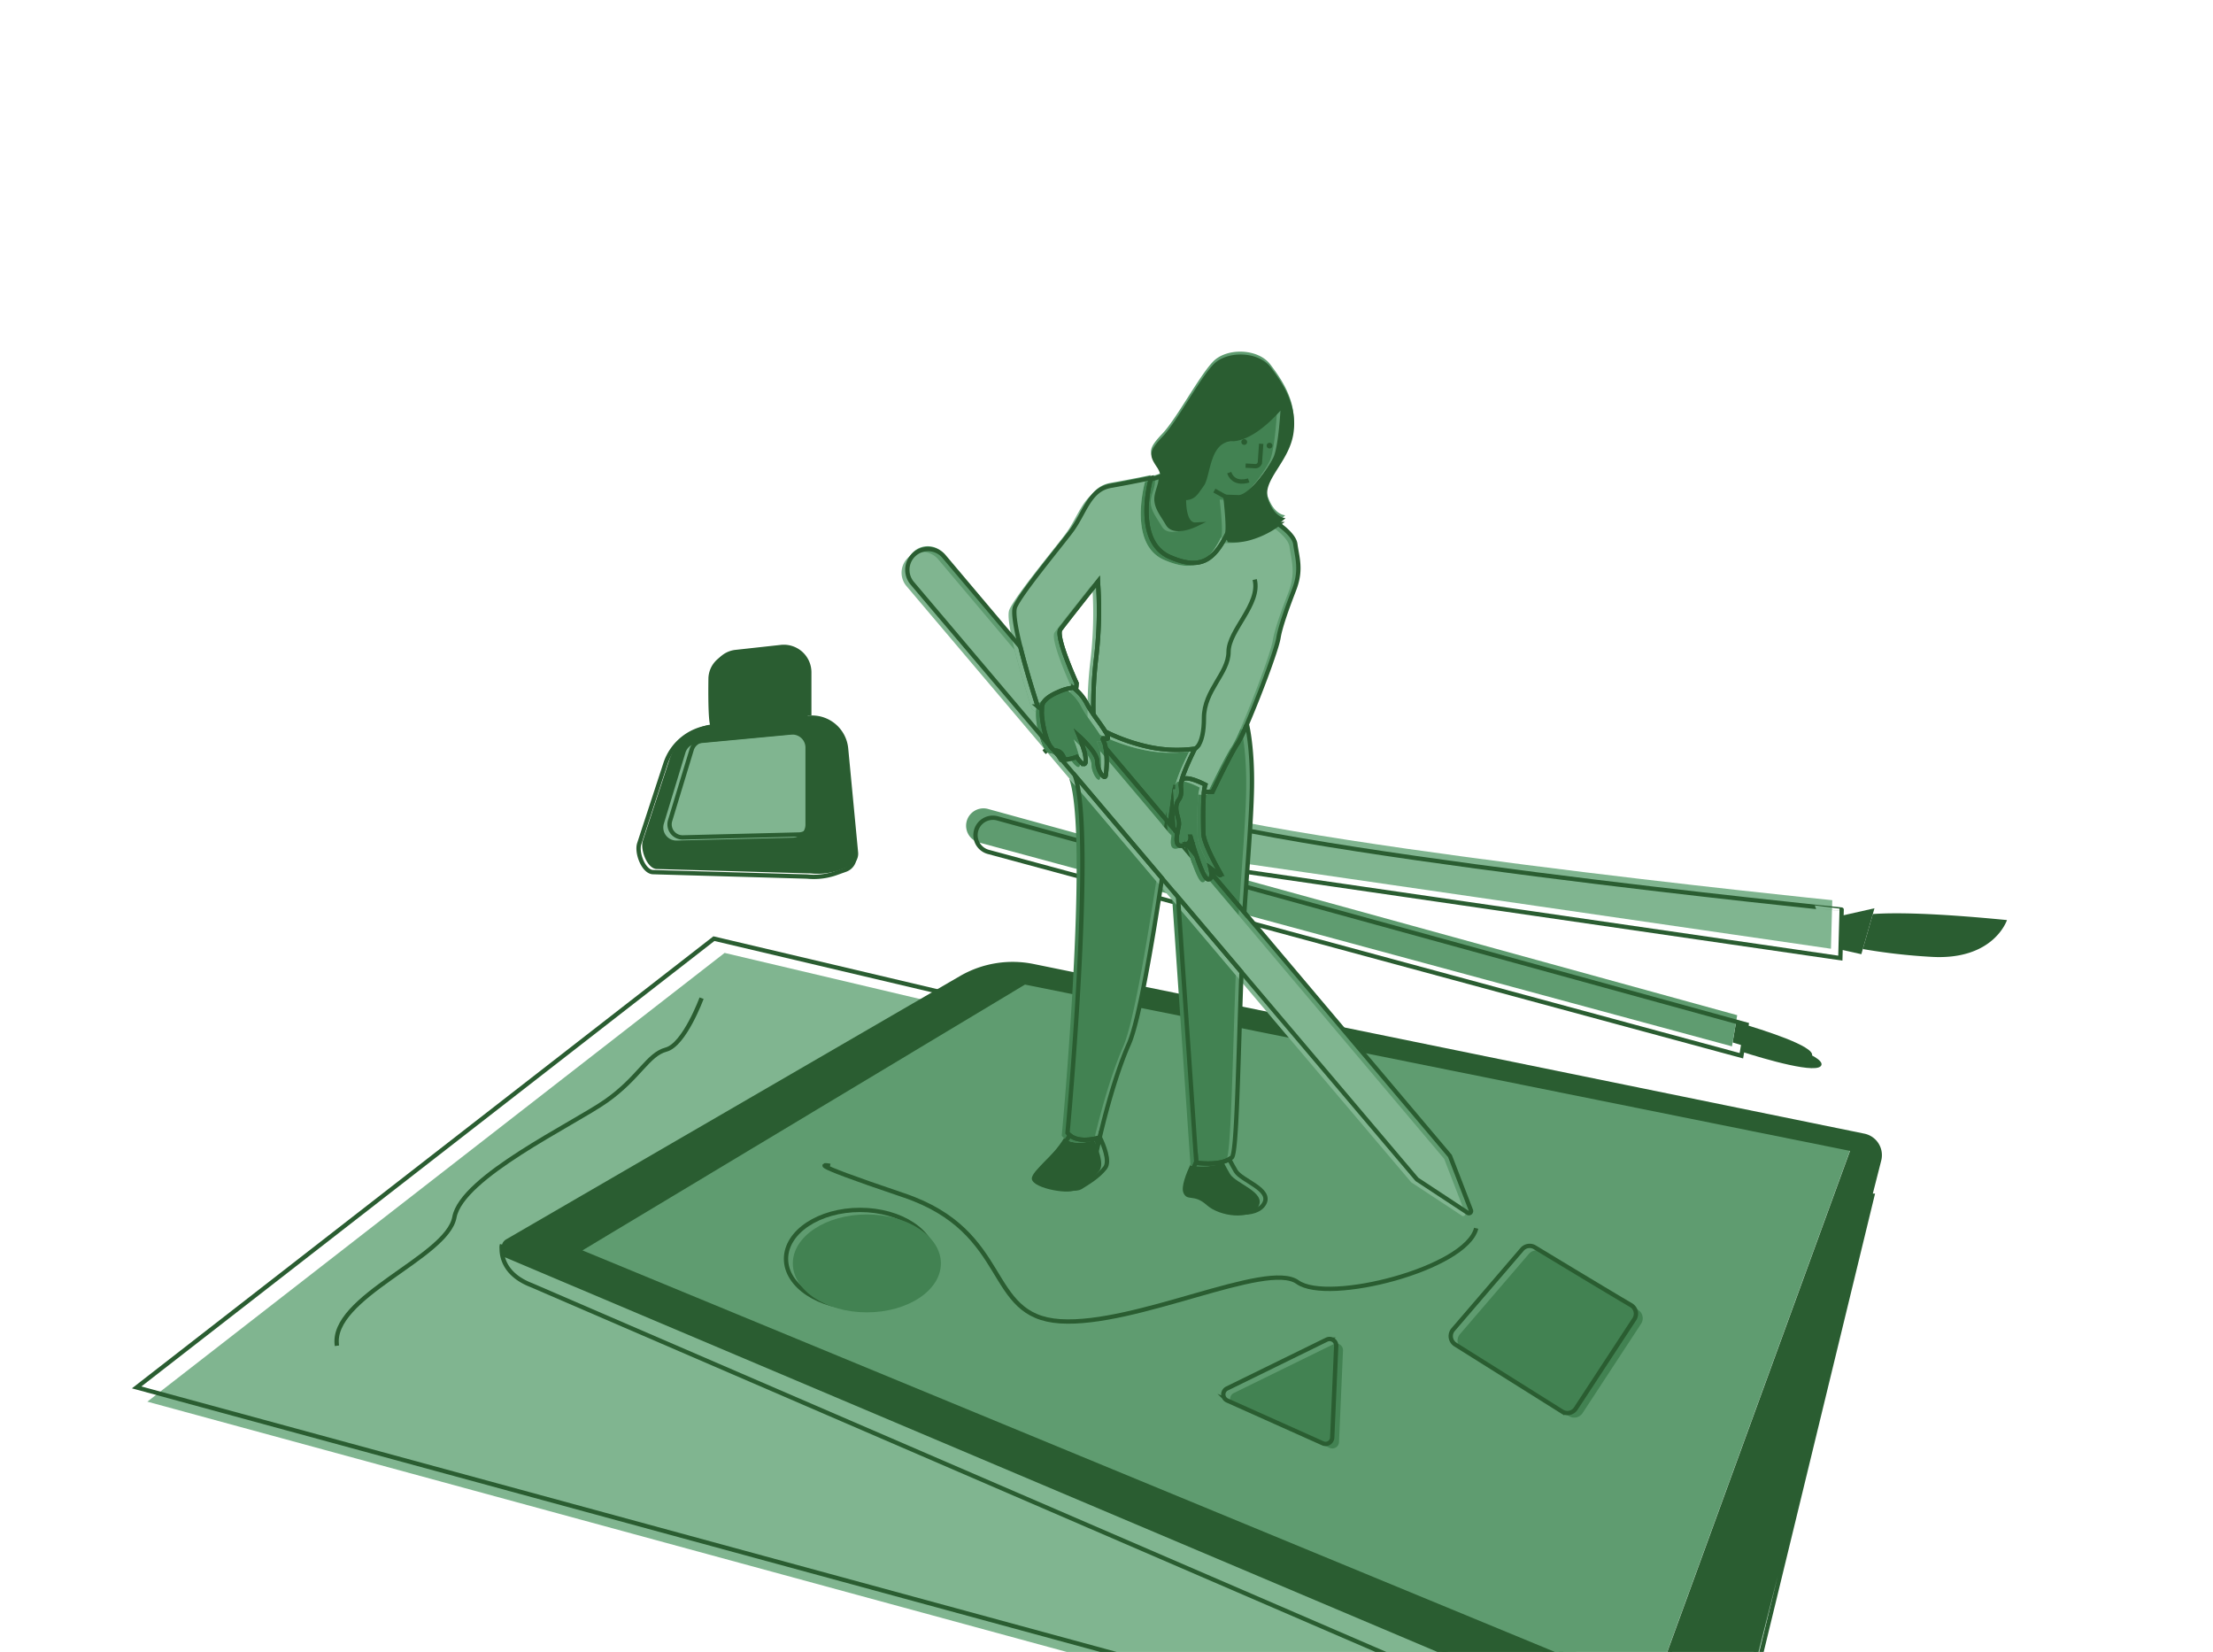 <svg id="Layer_1" data-name="Layer 1" xmlns="http://www.w3.org/2000/svg" xmlns:xlink="http://www.w3.org/1999/xlink" viewBox="0 0 768.311 573.437"><defs><style>.cls-1,.cls-6{fill:none;}.cls-2{clip-path:url(#clip-path);}.cls-3{fill:#80b590;}.cls-4{fill:#2a5d31;}.cls-5{fill:#5f9c70;}.cls-6{stroke:#2a5d31;stroke-miterlimit:10;stroke-width:1.5px;}.cls-7{fill:#428252;}</style><clipPath id="clip-path"><rect class="cls-1" x="-721.73" y="-0.712" width="1492.057" height="574.862"/></clipPath></defs><g class="cls-2"><polygon class="cls-3" points="51.158 486.564 251.57 330.789 596.061 412.074 533.687 617.909 51.158 486.564"/><path class="cls-4" d="M602.729,354.745l-1.187,7.117c7.517,2.39,26.965,8.192,27.588,4.455C629.658,363.144,613.184,357.802,602.729,354.745Z"/><path class="cls-5" d="M342.98,280.808a6.032,6.032,0,0,0-3.228,11.623l261.561,70.795.228-1.364,1.187-7.117.391-2.343Z"/><path class="cls-3" d="M394.726,276.048l-3.644,17.763L635.671,329.339l.08-2.968.051-1.871.045-1.671.222-8.214.058-2.129S433.442,291.99,394.726,276.048Z"/><path class="cls-4" d="M605.991,358.007l-1.187,7.117c7.517,2.39,26.965,8.192,27.588,4.455C632.92,366.406,616.446,361.064,605.991,358.007Z"/><path class="cls-6" d="M346.242,284.07a6.032,6.032,0,0,0-3.228,11.623L604.576,366.488l.228-1.364,1.187-7.117.391-2.343Z"/><path class="cls-4" d="M650.204,317.294l-3.472,12.153a206.068,206.068,0,0,0,23.63,2.698c21.863,1.366,26.417-12.753,26.417-12.753C671.132,316.873,657.461,316.772,650.204,317.294Z"/><polygon class="cls-4" points="639.331 317.877 639.109 326.091 639.064 327.762 639.013 329.633 646.221 331.234 646.731 329.448 650.204 317.294 650.775 315.293 639.331 317.877"/><path class="cls-6" d="M397.988,279.311l-3.644,17.763,244.588,35.527.08-2.968.051-1.871.045-1.671.222-8.214.058-2.129S436.704,295.252,397.988,279.311Z"/><polygon class="cls-6" points="47.444 481.612 247.856 325.837 592.347 407.123 529.973 612.958 47.444 481.612"/><path class="cls-3" d="M563.145,600.119,175.287,435.977a3.214,3.214,0,0,1-1.843-3.917s-1.98,9.382,10.224,14.067L572.747,614.111A23.412,23.412,0,0,0,604.706,598.115l44.478-183.034-.014 0L607.733,577.827A32.95,32.95,0,0,1,563.145,600.119Z"/><polygon class="cls-5" points="354.867 340.987 205.105 430.931 199.702 434.175 573.345 588.447 636.406 415.537 642.455 398.951 354.867 340.987"/><path class="cls-6" d="M563.993,600.119,176.135,435.977a3.214,3.214,0,0,1-1.843-3.917s-1.98,9.382,10.224,14.067l389.079,167.983a23.412,23.412,0,0,0,31.959-15.996l44.478-183.034-.014 0L608.581,577.827A32.95,32.95,0,0,1,563.993,600.119Z"/><path class="cls-4" d="M647.27,393.529l-288.396-58.887a36.475,36.475,0,0,0-25.241,3.981l-157.846,91.572a3.159,3.159,0,0,0-1.495,1.866,3.214,3.214,0,0,0,1.843,3.917L563.993,600.119a32.95,32.95,0,0,0,44.588-22.292L650.019,415.081l3.109-12.211A7.616,7.616,0,0,0,647.27,393.529ZM574.193,588.447,200.551,434.175l5.402-3.244,149.762-89.943,287.589,57.964L637.254,415.537Z"/><polygon class="cls-6" points="355.715 340.987 205.953 430.931 200.551 434.175 574.193 588.447 637.254 415.537 643.303 398.951 355.715 340.987"/><path class="cls-4" d="M279.666,249.474c.261-.02.519-.017.778-.022V234.478a9.589,9.589,0,0,0-10.731-9.52l-15.663,1.72a9.099,9.099,0,0,0-8.104,8.931c-.095,7.293-.022,16.884,1.027,16.79Z"/><path class="cls-6" d="M296.653,296.987l-3.441-36.125a12.613,12.613,0,0,0-12.769-11.409c-.259.004-.516.001-.778.022L246.973,252.399a18.497,18.497,0,0,0-15.903,12.576l-9.135,27.881c-1.014,3.094,1.405,9.599,4.649,9.889l53.579,1.539a23.381,23.381,0,0,0,10.219-1.243l3.134-1.119A4.761,4.761,0,0,0,296.653,296.987Z"/><path class="cls-4" d="M280.937,248.39c.261-.02.519-.017.778-.022V233.394a9.589,9.589,0,0,0-10.731-9.52l-15.663,1.72a9.099,9.099,0,0,0-8.104,8.931c-.095,7.293-.022,16.884,1.027,16.79Z"/><path class="cls-4" d="M297.924,295.903l-3.441-36.125a12.613,12.613,0,0,0-12.769-11.409c-.259.004-.516.001-.778.022l-32.693,2.925a18.497,18.497,0,0,0-15.903,12.576l-9.136,27.881c-1.014,3.094,1.405,9.599,4.649,9.889L281.433,303.2a23.381,23.381,0,0,0,10.219-1.243l3.134-1.119A4.761,4.761,0,0,0,297.924,295.903Z"/><path class="cls-3" d="M274.688,255.015l-32.809,3.076a4.528,4.528,0,0,0-3.91,3.192l-7.49,24.656a4.528,4.528,0,0,0,4.445,5.842l40.299-1.007a4.528,4.528,0,0,0,4.415-4.526V259.523A4.528,4.528,0,0,0,274.688,255.015Z"/><path class="cls-6" d="M243.577,346.504s-5.948,16.144-12.32,17.843-9.347,9.771-20.817,17.843-50.132,26.34-52.681,40.36-43.334,27.615-40.785,44.609"/><path class="cls-6" d="M288.186,404.708s-12.32-2.549,25.491,10.196,28.04,42.06,54.38,43.759,71.799-21.242,82.42-13.595,58.629-4.673,62.027-18.693"/><path class="cls-7" d="M428.364,483.564,462.947,466.619a2.305,2.305,0,0,1,3.317,2.17l-1.383,31.816a2.305,2.305,0,0,1-3.245,2.004l-33.199-14.87A2.305,2.305,0,0,1,428.364,483.564Z"/><path class="cls-7" d="M568.614,454.627c-7.601-4.445-26.559-15.916-33.396-20.059a3.463,3.463,0,0,0-4.424.709l-23.924,27.852a3.468,3.468,0,0,0,.788,5.197L544.698,491.568a3.468,3.468,0,0,0,4.744-1.037l20.318-31.012A3.466,3.466,0,0,0,568.614,454.627Z"/><line class="cls-6" x1="383.205" y1="257.366" x2="380.077" y2="252.082"/><path class="cls-6" d="M419.875,240.841s-.304,13.064-27.342,9.114"/><path class="cls-6" d="M380.077,237.803s20.659,10.026,20.659,5.772-20.659-6.38-20.355-12.76"/><line class="cls-6" x1="413.308" y1="290.389" x2="413.799" y2="279.424"/><path class="cls-6" d="M276.863,253.927l-32.809,3.076a4.528,4.528,0,0,0-3.91,3.192l-7.49,24.656a4.528,4.528,0,0,0,4.445,5.842l40.299-1.007a4.528,4.528,0,0,0,4.415-4.526V258.435A4.528,4.528,0,0,0,276.863,253.927Z"/><path class="cls-5" d="M406.024,285.074l1.193,1.414-.464-6.75S406.49,281.721,406.024,285.074Z"/><path class="cls-5" d="M411.904,292.039l3.29,3.898c-1.137-3.396-2.009-6.546-2.009-6.546A2.389,2.389,0,0,1,411.904,292.039Z"/><path class="cls-5" d="M420.822,273.891s-1.26-.001-2.92-.077c-.532,5.048-.225,14.904-.225,14.904.534,3.741,4.46,10.874,6.062,13.666a.279.279,0,0,1-.411.359l-3.18-2.343a10.078,10.078,0,0,1,.295,1.758l11.449,13.565c1.016-16.07,2.462-32.265,2.633-43.629.201-13.41-1.645-21.15-1.645-21.15-.168.134-.337.26-.506.39a44.527,44.527,0,0,1-2.792,5.708C427.337,260.187,420.822,273.891,420.822,273.891Z"/><path class="cls-5" d="M371.298,393.084c-4.254,6.997-10.181,10.534-11.131,13.575-1.123,3.594,12.356,6.066,14.827,4.493,2.471-1.573,6.066-3.594,8.537-6.739,1.807-2.3-.466-7.831-1.821-10.645l-.018.079S374.857,396.116,371.298,393.084Z"/><path class="cls-5" d="M373.222,268.348l-.062.191c6.932,20.796-2.666,123.708-2.666,123.708a5.199,5.199,0,0,0,.804.837c3.559,3.032,10.394.763,10.394.763l.018-.079c.291-1.294,4.458-19.594,10.114-32.447,3.561-8.094,8.302-36.432,11.477-57.449Z"/><path class="cls-5" d="M415.206,402.615l-.027-.396c-1.424,3.039-3.325,7.774-2.444,9.831,1.348,3.145,3.594.225,8.087,4.268,4.493,4.044,15.276,5.392,17.972.449,2.696-4.942-7.863-7.863-9.885-11.233-.636-1.06-1.449-2.564-2.266-4.128C422.588,403.778,415.206,402.615,415.206,402.615Z"/><path class="cls-5" d="M408.866,310.445,415.179,402.219l.027.396s7.382,1.163,11.438-1.208a6.167,6.167,0,0,0,.906-.628c1.697-1.454,2.115-30.786,3.346-64.316Z"/><path class="cls-5" d="M409.874,271.921a2.844,2.844,0,0,1-.002-.782,3.083,3.083,0,0,1,.089-.578c.705-3.58,4.408-10.956,4.765-11.662a46.544,46.544,0,0,1-17.366-.93,64.166,64.166,0,0,1-13.701-4.978,7.609,7.609,0,0,1,.77,1.579c.674,2.247-2.696-.674-1.348,1.797a4.024,4.024,0,0,1,.188.419,9.491,9.491,0,0,1,.489,1.905l22.267,26.381c.465-3.353.729-5.336.729-5.336l.464,6.75,1.406,1.665c.17-.947.389-1.874.517-2.581.449-2.471-2.246-5.841,0-8.986C410.291,274.976,409.954,273.324,409.874,271.921Z"/><path class="cls-5" d="M409.872,271.139a2.844,2.844,0,0,0,.002.782A6.392,6.392,0,0,1,409.872,271.139Z"/><path class="cls-5" d="M427.562,151.456c-8.537.225-8.087,12.58-10.334,15.725-2.246,3.145-2.921,4.718-6.29,4.718,0,0-.449,9.435,4.044,9.211,0,0-7.414,3.594-9.66-.225-2.247-3.819-4.493-6.29-3.819-9.885.471-2.514,1.597-4.37,1.312-6.641a33.931,33.931,0,0,1-3.47,1.086c-.845,3.3-4.997,21.788,6.651,26.896,10.742,4.711,15.318,1.041,19.83-7.822.866-1.702-.51-13.07-.51-13.07l4.688.165c4.044-.225,10.588-9.375,12.61-13.419,2.022-4.044,2.696-18.871,2.696-18.871S436.099,151.232,427.562,151.456Z"/><path class="cls-5" d="M441.041,126.52c-4.268-5.616-15.052-5.841-19.769-1.123-4.718,4.718-12.805,19.994-17.747,25.161-4.942,5.167-4.718,6.515-2.022,10.559a7.471,7.471,0,0,1,1.312,3.244c.285,2.271-.84,4.127-1.312,6.641-.674,3.594,1.573,6.066,3.819,9.885,2.246,3.819,9.66.225,9.66.225-4.493.225-4.044-9.211-4.044-9.211,3.37,0,4.044-1.573,6.29-4.718,2.246-3.145,1.797-15.501,10.334-15.725,8.537-.225,17.747-12.131,17.747-12.131s-.674,14.827-2.696,18.871c-2.022,4.044-8.567,13.194-12.61,13.419l-4.688-.165s1.376,11.368.51,13.07l.838,1.981a20.032,20.032,0,0,0,6.16-.479,30.736,30.736,0,0,0,10.854-5.118,27.819,27.819,0,0,0,2.531-2.041s-3.819,0-6.066-6.515,7.189-12.805,8.761-22.69C450.476,139.774,445.309,132.136,441.041,126.52Z"/><path class="cls-5" d="M365.471,259.194l-1.01-1.193A4.267,4.267,0,0,0,365.471,259.194Z"/><path class="cls-5" d="M409.961,270.561a3.083,3.083,0,0,0-.089.578C409.892,270.96,409.921,270.768,409.961,270.561Z"/><path class="cls-5" d="M361.571,245.1a6.551,6.551,0,0,1-1.405-.863s-3.621-10.951-6.032-20.641l-26.586-31.499a7.209,7.209,0,0,0-10.432-.501h0a7.209,7.209,0,0,0-.417,9.997l47.761,56.408C362.666,255.086,361.382,248.664,361.571,245.1Z"/><path class="cls-5" d="M510.552,419.132l-7.279-18.84-71.38-84.57L420.444,302.157c.07,1.059-.102,2.182-1.194,2.061-1.083-.12-2.745-4.365-4.056-8.281l-3.29-3.898a4.814,4.814,0,0,1-1.415.497c-2.407.481-2.291-2.016-1.865-4.384l-1.406-1.665-1.193-1.414-22.267-26.381a33.006,33.006,0,0,1-.002,9.582c-.449,1.573-2.921-1.797-2.921-4.942,0-1.833-2.133-4.499-3.916-6.41-1.276-1.368-2.374-2.352-2.374-2.352s.932,2.337,1.609,4.717a11.345,11.345,0,0,1,.637,4.27c-.245,1.224-1.155.579-1.934-.26a14.243,14.243,0,0,1-1.211-1.537,16.038,16.038,0,0,1-3.594.898c-1.123,0-.899-2.92-3.819-3.145a1.479,1.479,0,0,1-.761-.319l7.751,9.154,30.078,35.523,5.566,6.574,22.029,26.017,60.918,71.947L509.448,420.023A.745.745,0,0,0,510.552,419.132Z"/><path class="cls-5" d="M449.578,187.85c-.321-2.355-3.09-4.912-5.901-6.946a30.736,30.736,0,0,1-10.854,5.118,20.032,20.032,0,0,1-6.16.479l-.838-1.981c-4.511,8.863-9.088,12.534-19.83,7.822-11.648-5.109-7.497-23.597-6.651-26.896.084-.328.136-.511.136-.511s-6.29,1.348-13.928,2.696-8.986,9.435-13.928,15.95c-4.564,6.016-17.298,21.342-19.32,26.059-.798,1.861.26,7.641,1.831,13.955,2.411,9.69,6.032,20.641,6.032,20.641a6.551,6.551,0,0,0,1.405.863,7.643,7.643,0,0,1,.168-1.312c.455-1.933,3.038-3.518,5.567-4.586a16.736,16.736,0,0,1,5.216-1.48s.352.246.881.709a13.9,13.9,0,0,0,.242-2.281s-7.413-16.175-5.616-18.646c1.797-2.471,13.03-16.624,13.03-16.624a140.26,140.26,0,0,1-.674,26.958,139.752,139.752,0,0,0-.901,19.124c1.487,2.149,3.182,4.374,4.175,6.03a64.166,64.166,0,0,0,13.701,4.978,46.544,46.544,0,0,0,17.366.93c-.357.706-4.06,8.082-4.765,11.662a2.005,2.005,0,0,1,.527-.939c1.573-1.573,7.863,1.797,7.863,1.797a10.642,10.642,0,0,0-.449,2.394c1.66.076,2.92.077,2.92.077s6.515-13.704,8.761-16.849a44.527,44.527,0,0,0,2.792-5.708c4.071-9.307,10.673-26.613,11.361-30.91.569-3.556,2.696-9.66,5.392-16.624S450.252,192.792,449.578,187.85Z"/><path class="cls-5" d="M384.429,254.571a7.609,7.609,0,0,0-.77-1.579c-.993-1.656-2.687-3.881-4.175-6.03a31.822,31.822,0,0,1-2.244-3.623,16.496,16.496,0,0,0-3.837-4.908c-.529-.463-.881-.709-.881-.709a16.736,16.736,0,0,0-5.216,1.48c-2.529,1.068-5.112,2.653-5.567,4.586a7.643,7.643,0,0,0-.168,1.312c-.19,3.565,1.095,9.986,2.89,12.902l1.01,1.193a1.479,1.479,0,0,0,.761.319c2.921.225,2.696,3.145,3.819,3.145a16.038,16.038,0,0,0,3.594-.898,14.243,14.243,0,0,0,1.211,1.537c.779.839,1.69,1.484,1.934.26a11.345,11.345,0,0,0-.637-4.27c-.677-2.38-1.609-4.717-1.609-4.717s1.098.984,2.374,2.352c1.783,1.911,3.916,4.577,3.916,6.41,0,3.145,2.471,6.515,2.921,4.942a33.006,33.006,0,0,0,.002-9.582,9.491,9.491,0,0,0-.489-1.905,4.024,4.024,0,0,0-.188-.419C381.733,253.897,385.103,256.817,384.429,254.571Z"/><path class="cls-5" d="M423.739,302.383c-1.602-2.792-5.527-9.924-6.062-13.666,0,0-.307-9.857.225-14.904a10.642,10.642,0,0,1,.449-2.394s-6.29-3.37-7.863-1.797a2.005,2.005,0,0,0-.527.939c-.041.207-.07.398-.089.578a6.392,6.392,0,0,0,.002.782c.08,1.402.417,3.055-.733,4.665-2.246,3.145.449,6.515,0,8.986-.128.706-.347,1.633-.517,2.581-.426,2.368-.542,4.865,1.865,4.384a4.814,4.814,0,0,0,1.415-.497,2.389,2.389,0,0,0,1.281-2.648s.872,3.15,2.009,6.546c1.311,3.917,2.974,8.161,4.056,8.281,1.092.121,1.264-1.002,1.194-2.061a10.078,10.078,0,0,0-.295-1.758l3.18,2.343A.279.279,0,0,0,423.739,302.383Z"/><path class="cls-6" d="M404.148,287.072l1.193,1.414-.464-6.75S404.613,283.719,404.148,287.072Z"/><path class="cls-6" d="M410.027,294.037l3.29,3.898c-1.137-3.396-2.009-6.546-2.009-6.546A2.389,2.389,0,0,1,410.027,294.037Z"/><path class="cls-7" d="M418.946,275.889s-1.26-.001-2.92-.077c-.532,5.048-.225,14.904-.225,14.904.534,3.741,4.46,10.874,6.062,13.666a.279.279,0,0,1-.411.359l-3.18-2.343a10.078,10.078,0,0,1,.295,1.758l11.449,13.565c1.016-16.07,2.462-32.265,2.633-43.629.201-13.41-1.645-21.15-1.645-21.15-.168.134-.337.26-.506.39a44.526,44.526,0,0,1-2.792,5.708C425.461,262.185,418.946,275.889,418.946,275.889Z"/><path class="cls-4" d="M369.421,395.082c-4.254,6.997-10.181,10.534-11.131,13.575-1.123,3.594,12.356,6.066,14.827,4.493,2.471-1.573,6.066-3.594,8.537-6.739,1.807-2.3-.466-7.831-1.821-10.645l-.018.079S372.98,398.114,369.421,395.082Z"/><path class="cls-7" d="M371.345,270.346l-.062.191c6.932,20.796-2.666,123.708-2.666,123.708a5.198,5.198,0,0,0,.804.837c3.559,3.032,10.394.763,10.394.763l.018-.079c.291-1.294,4.458-19.594,10.114-32.447,3.561-8.094,8.302-36.432,11.477-57.449Z"/><path class="cls-4" d="M413.33,404.613l-.027-.396c-1.424,3.039-3.325,7.774-2.444,9.831,1.348,3.145,3.594.225,8.087,4.268,4.493,4.044,15.276,5.392,17.972.449,2.696-4.942-7.863-7.863-9.885-11.233-.636-1.06-1.449-2.564-2.266-4.128C420.712,405.776,413.33,404.613,413.33,404.613Z"/><path class="cls-7" d="M406.989,312.443l6.313,91.774.027.396s7.382,1.163,11.438-1.208a6.166,6.166,0,0,0,.906-.628c1.697-1.454,2.115-30.786,3.346-64.316Z"/><path class="cls-7" d="M407.997,273.919a2.844,2.844,0,0,1-.002-.782,3.082,3.082,0,0,1,.089-.578c.705-3.58,4.408-10.956,4.765-11.662a46.544,46.544,0,0,1-17.366-.93,64.167,64.167,0,0,1-13.701-4.978,7.609,7.609,0,0,1,.77,1.579c.674,2.247-2.696-.674-1.348,1.797a4.024,4.024,0,0,1,.188.419,9.491,9.491,0,0,1,.489,1.905l22.267,26.381c.465-3.353.729-5.336.729-5.336l.464,6.75,1.406,1.665c.17-.947.389-1.874.517-2.581.449-2.471-2.246-5.841,0-8.986C408.414,276.974,408.077,275.322,407.997,273.919Z"/><path class="cls-6" d="M407.996,273.137a2.844,2.844,0,0,0,.002.782A6.392,6.392,0,0,1,407.996,273.137Z"/><path class="cls-7" d="M425.685,153.454c-8.537.225-8.087,12.58-10.334,15.725-2.246,3.145-2.921,4.718-6.29,4.718,0,0-.449,9.435,4.044,9.211,0,0-7.414,3.594-9.66-.225-2.247-3.819-4.493-6.29-3.819-9.885.471-2.514,1.597-4.37,1.312-6.641a33.933,33.933,0,0,1-3.47,1.086c-.845,3.3-4.997,21.788,6.651,26.896,10.742,4.711,15.318,1.041,19.83-7.822.866-1.702-.51-13.07-.51-13.07l4.688.165c4.044-.225,10.588-9.375,12.61-13.419,2.022-4.044,2.696-18.871,2.696-18.871S434.222,153.23,425.685,153.454Z"/><path class="cls-6" d="M363.595,261.192l-1.01-1.193A4.266,4.266,0,0,0,363.595,261.192Z"/><path class="cls-6" d="M408.085,272.559a3.082,3.082,0,0,0-.089.578C408.015,272.958,408.044,272.766,408.085,272.559Z"/><path class="cls-3" d="M359.695,247.098a6.551,6.551,0,0,1-1.405-.863s-3.621-10.951-6.032-20.641l-26.586-31.499a7.209,7.209,0,0,0-10.432-.501h0a7.209,7.209,0,0,0-.417,9.997l47.761,56.408C360.79,257.084,359.505,250.662,359.695,247.098Z"/><path class="cls-3" d="M508.676,421.13l-7.279-18.84-71.38-84.57L418.567,304.155c.07,1.059-.102,2.182-1.194,2.061-1.083-.12-2.745-4.365-4.056-8.281l-3.29-3.898a4.814,4.814,0,0,1-1.415.497c-2.407.481-2.291-2.016-1.865-4.384l-1.406-1.665-1.193-1.414-22.267-26.381a33.006,33.006,0,0,1-.002,9.582c-.449,1.573-2.921-1.797-2.921-4.942,0-1.833-2.133-4.499-3.916-6.41-1.276-1.368-2.374-2.352-2.374-2.352s.932,2.337,1.609,4.717a11.345,11.345,0,0,1,.637,4.27c-.245,1.224-1.155.579-1.934-.26a14.243,14.243,0,0,1-1.211-1.537,16.038,16.038,0,0,1-3.594.898c-1.123,0-.899-2.92-3.819-3.145a1.479,1.479,0,0,1-.761-.319l7.751,9.154,30.078,35.523,5.566,6.574,22.029,26.017,60.918,71.947L507.571,422.021A.745.745,0,0,0,508.676,421.13Z"/><path class="cls-3" d="M447.701,189.848c-.321-2.355-3.09-4.912-5.901-6.946a30.736,30.736,0,0,1-10.854,5.118,20.032,20.032,0,0,1-6.16.479l-.838-1.981c-4.511,8.863-9.088,12.534-19.83,7.822-11.648-5.109-7.497-23.597-6.651-26.896.084-.328.136-.511.136-.511s-6.29,1.348-13.928,2.696-8.986,9.435-13.928,15.95c-4.564,6.016-17.298,21.342-19.32,26.059-.798,1.861.26,7.641,1.831,13.955,2.411,9.69,6.032,20.641,6.032,20.641a6.551,6.551,0,0,0,1.405.863,7.643,7.643,0,0,1,.168-1.312c.455-1.933,3.038-3.518,5.567-4.586A16.736,16.736,0,0,1,370.646,239.72s.352.246.881.709a13.9,13.9,0,0,0,.242-2.281s-7.413-16.175-5.616-18.646c1.797-2.471,13.03-16.624,13.03-16.624a140.26,140.26,0,0,1-.674,26.958,139.752,139.752,0,0,0-.901,19.124c1.487,2.149,3.182,4.374,4.175,6.03a64.167,64.167,0,0,0,13.701,4.978,46.544,46.544,0,0,0,17.366.93c-.357.706-4.06,8.082-4.765,11.662a2.005,2.005,0,0,1,.527-.939c1.573-1.573,7.863,1.797,7.863,1.797a10.643,10.643,0,0,0-.449,2.394c1.66.076,2.92.077,2.92.077s6.515-13.704,8.761-16.849a44.526,44.526,0,0,0,2.792-5.708c4.071-9.307,10.673-26.613,11.361-30.91.569-3.556,2.696-9.66,5.392-16.624S448.375,194.79,447.701,189.848Z"/><path class="cls-7" d="M382.552,256.569a7.609,7.609,0,0,0-.77-1.579c-.993-1.656-2.687-3.881-4.175-6.03a31.822,31.822,0,0,1-2.244-3.623,16.496,16.496,0,0,0-3.837-4.908c-.529-.463-.881-.709-.881-.709a16.736,16.736,0,0,0-5.216,1.479c-2.529,1.068-5.112,2.653-5.567,4.586a7.643,7.643,0,0,0-.168,1.312c-.19,3.565,1.095,9.986,2.89,12.902l1.01,1.193a1.479,1.479,0,0,0,.761.319c2.921.225,2.696,3.145,3.819,3.145a16.038,16.038,0,0,0,3.594-.898,14.243,14.243,0,0,0,1.211,1.537c.779.839,1.69,1.484,1.934.26a11.345,11.345,0,0,0-.637-4.27c-.677-2.38-1.609-4.717-1.609-4.717s1.098.984,2.374,2.352c1.783,1.911,3.916,4.577,3.916,6.41,0,3.145,2.471,6.515,2.921,4.942a33.006,33.006,0,0,0,.002-9.582,9.491,9.491,0,0,0-.489-1.905,4.024,4.024,0,0,0-.188-.419C379.857,255.895,383.227,258.815,382.552,256.569Z"/><path class="cls-7" d="M421.863,304.381c-1.602-2.792-5.527-9.924-6.062-13.666,0,0-.307-9.857.225-14.904a10.643,10.643,0,0,1,.449-2.394s-6.29-3.37-7.863-1.797a2.005,2.005,0,0,0-.527.939c-.041.207-.07.398-.089.578a6.392,6.392,0,0,0,.002.782c.08,1.402.417,3.055-.733,4.665-2.246,3.145.449,6.515,0,8.986-.128.706-.347,1.633-.517,2.581-.426,2.368-.542,4.865,1.865,4.384a4.814,4.814,0,0,0,1.415-.497,2.389,2.389,0,0,0,1.281-2.648s.872,3.15,2.009,6.546c1.311,3.917,2.974,8.161,4.056,8.281,1.092.121,1.264-1.002,1.194-2.061a10.078,10.078,0,0,0-.295-1.758l3.18,2.343A.279.279,0,0,0,421.863,304.381Z"/><path class="cls-6" d="M377.364,244.336a31.824,31.824,0,0,0,2.244,3.623,139.754,139.754,0,0,1,.901-19.124,140.26,140.26,0,0,0,.674-26.958s-11.233,14.153-13.03,16.624c-1.797,2.471,5.616,18.646,5.616,18.646a13.9,13.9,0,0,1-.242,2.281A16.496,16.496,0,0,1,377.364,244.336Z"/><path class="cls-6" d="M406.148,286.072l1.193,1.414-.464-6.75S406.613,282.719,406.148,286.072Z"/><path class="cls-6" d="M412.027,293.037l3.29,3.898c-1.137-3.396-2.009-6.546-2.009-6.546A2.389,2.389,0,0,1,412.027,293.037Z"/><path class="cls-6" d="M420.946,274.889s-1.26-.001-2.92-.077c-.532,5.048-.225,14.904-.225,14.904.534,3.741,4.46,10.874,6.062,13.666a.279.279,0,0,1-.411.359l-3.18-2.343a10.078,10.078,0,0,1,.295,1.758l11.449,13.565c1.016-16.07,2.462-32.265,2.633-43.629.201-13.41-1.645-21.15-1.645-21.15-.168.134-.337.26-.506.39a44.528,44.528,0,0,1-2.792,5.708C427.461,261.185,420.946,274.889,420.946,274.889Z"/><path class="cls-6" d="M371.421,394.082c-4.254,6.997-10.181,10.534-11.131,13.575-1.123,3.594,12.356,6.066,14.827,4.493,2.471-1.573,6.066-3.594,8.537-6.739,1.807-2.3-.466-7.831-1.821-10.645l-.018.079S374.98,397.114,371.421,394.082Z"/><path class="cls-6" d="M373.345,269.346l-.062.191c6.932,20.796-2.666,123.708-2.666,123.708a5.198,5.198,0,0,0,.804.837c3.559,3.032,10.394.763,10.394.763l.018-.079c.291-1.294,4.458-19.594,10.114-32.447,3.561-8.094,8.302-36.432,11.477-57.449Z"/><path class="cls-6" d="M415.33,403.613l-.027-.396c-1.424,3.039-3.325,7.774-2.444,9.831,1.348,3.145,3.594.225,8.087,4.268,4.493,4.044,15.276,5.392,17.972.449,2.696-4.942-7.863-7.863-9.885-11.233-.636-1.06-1.449-2.564-2.266-4.128C422.712,404.776,415.33,403.613,415.33,403.613Z"/><path class="cls-6" d="M408.989,311.443l6.313,91.774.027.396s7.382,1.163,11.438-1.208a6.166,6.166,0,0,0,.906-.628c1.697-1.454,2.115-30.786,3.346-64.316Z"/><path class="cls-6" d="M409.997,272.919a2.843,2.843,0,0,1-.002-.782,3.081,3.081,0,0,1,.089-.578c.705-3.58,4.408-10.956,4.765-11.662a46.544,46.544,0,0,1-17.366-.93,64.167,64.167,0,0,1-13.701-4.978,7.609,7.609,0,0,1,.77,1.579c.674,2.247-2.696-.674-1.348,1.797a4.023,4.023,0,0,1,.188.419,9.49,9.49,0,0,1,.489,1.905l22.267,26.381c.465-3.353.729-5.336.729-5.336l.464,6.75,1.406,1.665c.17-.947.389-1.874.517-2.581.449-2.471-2.246-5.841,0-8.986C410.414,275.974,410.077,274.322,409.997,272.919Z"/><path class="cls-6" d="M409.996,272.137a2.843,2.843,0,0,0,.002.782A6.388,6.388,0,0,1,409.996,272.137Z"/><path class="cls-6" d="M427.685,152.454c-8.537.225-8.087,12.58-10.334,15.725-2.246,3.145-2.921,4.718-6.29,4.718,0,0-.449,9.435,4.044,9.211,0,0-7.414,3.594-9.66-.225-2.247-3.819-4.493-6.29-3.819-9.885.471-2.514,1.597-4.37,1.312-6.641a33.933,33.933,0,0,1-3.47,1.086c-.845,3.3-4.997,21.788,6.651,26.896,10.742,4.711,15.318,1.041,19.83-7.822.866-1.702-.51-13.07-.51-13.07l4.688.165c4.044-.225,10.588-9.375,12.61-13.419,2.022-4.044,2.696-18.871,2.696-18.871S436.222,152.23,427.685,152.454Z"/><path class="cls-4" d="M441.164,127.518c-4.268-5.616-15.052-5.841-19.769-1.123-4.718,4.718-12.805,19.994-17.747,25.161-4.942,5.167-4.718,6.515-2.022,10.559a7.471,7.471,0,0,1,1.312,3.244c.285,2.271-.84,4.127-1.312,6.641-.674,3.594,1.573,6.066,3.819,9.885,2.246,3.819,9.66.225,9.66.225-4.493.225-4.044-9.211-4.044-9.211,3.37,0,4.044-1.573,6.29-4.718,2.246-3.145,1.797-15.501,10.334-15.725,8.537-.225,17.747-12.131,17.747-12.131s-.674,14.827-2.696,18.871c-2.022,4.044-8.566,13.194-12.61,13.419l-4.688-.165s1.376,11.368.51,13.07l.838,1.981a20.032,20.032,0,0,0,6.16-.479,30.736,30.736,0,0,0,10.854-5.118,27.822,27.822,0,0,0,2.531-2.041s-3.819,0-6.066-6.515,7.189-12.805,8.761-22.69C450.6,140.772,445.433,133.134,441.164,127.518Z"/><path class="cls-6" d="M365.595,260.192l-1.01-1.193A4.266,4.266,0,0,0,365.595,260.192Z"/><path class="cls-6" d="M410.085,271.559a3.081,3.081,0,0,0-.089.578C410.015,271.958,410.044,271.766,410.085,271.559Z"/><path class="cls-6" d="M361.695,246.098a6.551,6.551,0,0,1-1.405-.863s-3.621-10.951-6.032-20.641l-26.586-31.499a7.209,7.209,0,0,0-10.432-.501h0a7.209,7.209,0,0,0-.417,9.997l47.761,56.408C362.79,256.084,361.505,249.662,361.695,246.098Z"/><path class="cls-6" d="M510.676,420.13l-7.279-18.84-71.38-84.57L420.567,303.155c.07,1.059-.102,2.182-1.194,2.061-1.083-.12-2.745-4.365-4.056-8.281l-3.29-3.898a4.814,4.814,0,0,1-1.415.497c-2.407.481-2.291-2.016-1.865-4.384l-1.406-1.665-1.193-1.414-22.267-26.381a33.006,33.006,0,0,1-.002,9.582c-.449,1.573-2.921-1.797-2.921-4.942,0-1.833-2.133-4.499-3.916-6.41-1.276-1.368-2.374-2.352-2.374-2.352s.932,2.337,1.609,4.717a11.345,11.345,0,0,1,.637,4.27c-.245,1.224-1.155.579-1.934-.26a14.243,14.243,0,0,1-1.211-1.537,16.038,16.038,0,0,1-3.594.898c-1.123,0-.899-2.92-3.819-3.145a1.479,1.479,0,0,1-.761-.319l7.751,9.154,30.078,35.523,5.566,6.574,22.029,26.017,60.918,71.947L509.571,421.021A.745.745,0,0,0,510.676,420.13Z"/><path class="cls-6" d="M449.701,188.848c-.321-2.355-3.09-4.912-5.901-6.946a30.736,30.736,0,0,1-10.854,5.118,20.032,20.032,0,0,1-6.16.479l-.838-1.981c-4.511,8.863-9.088,12.534-19.83,7.822-11.648-5.109-7.497-23.597-6.651-26.896.084-.328.136-.511.136-.511s-6.29,1.348-13.928,2.696-8.986,9.435-13.928,15.95c-4.564,6.016-17.298,21.342-19.32,26.059-.798,1.861.26,7.641,1.831,13.955,2.411,9.69,6.032,20.641,6.032,20.641a6.551,6.551,0,0,0,1.405.863,7.644,7.644,0,0,1,.168-1.312c.455-1.933,3.038-3.518,5.567-4.586A16.736,16.736,0,0,1,372.646,238.72s.352.246.881.709a13.9,13.9,0,0,0,.242-2.281s-7.413-16.175-5.616-18.646c1.797-2.471,13.03-16.624,13.03-16.624a140.26,140.26,0,0,1-.674,26.958,139.754,139.754,0,0,0-.901,19.124c1.487,2.149,3.182,4.374,4.175,6.03a64.167,64.167,0,0,0,13.701,4.978,46.544,46.544,0,0,0,17.366.93c-.357.706-4.06,8.082-4.765,11.662a2.005,2.005,0,0,1,.527-.939c1.573-1.573,7.863,1.797,7.863,1.797a10.642,10.642,0,0,0-.449,2.394c1.66.076,2.92.077,2.92.077s6.515-13.704,8.761-16.849a44.528,44.528,0,0,0,2.792-5.708c4.071-9.307,10.673-26.613,11.361-30.91.569-3.556,2.696-9.66,5.392-16.624S450.375,193.79,449.701,188.848Z"/><path class="cls-6" d="M384.552,255.569a7.609,7.609,0,0,0-.77-1.579c-.993-1.656-2.687-3.881-4.175-6.03a31.824,31.824,0,0,1-2.244-3.623,16.496,16.496,0,0,0-3.837-4.908c-.529-.463-.881-.709-.881-.709a16.736,16.736,0,0,0-5.216,1.479c-2.529,1.068-5.112,2.653-5.567,4.586a7.644,7.644,0,0,0-.168,1.312c-.19,3.565,1.095,9.986,2.89,12.902l1.01,1.193a1.479,1.479,0,0,0,.761.319c2.921.225,2.696,3.145,3.819,3.145a16.038,16.038,0,0,0,3.594-.898,14.243,14.243,0,0,0,1.211,1.537c.779.839,1.69,1.484,1.934.26a11.345,11.345,0,0,0-.637-4.27c-.677-2.38-1.609-4.717-1.609-4.717s1.098.984,2.374,2.352c1.783,1.911,3.916,4.577,3.916,6.41,0,3.145,2.471,6.515,2.921,4.942a33.006,33.006,0,0,0,.002-9.582,9.49,9.49,0,0,0-.489-1.905,4.023,4.023,0,0,0-.188-.419C381.857,254.895,385.227,257.815,384.552,255.569Z"/><path class="cls-6" d="M423.863,303.381c-1.602-2.792-5.527-9.924-6.062-13.666,0,0-.307-9.857.225-14.904a10.642,10.642,0,0,1,.449-2.394s-6.29-3.37-7.863-1.797a2.005,2.005,0,0,0-.527.939c-.041.207-.07.398-.089.578a6.388,6.388,0,0,0,.002.782c.08,1.402.417,3.055-.733,4.665-2.246,3.145.449,6.515,0,8.986-.128.706-.347,1.633-.517,2.581-.426,2.368-.542,4.865,1.865,4.384a4.814,4.814,0,0,0,1.415-.497,2.389,2.389,0,0,0,1.281-2.648s.872,3.15,2.009,6.546c1.311,3.917,2.974,8.161,4.056,8.281,1.092.121,1.264-1.002,1.194-2.061a10.078,10.078,0,0,0-.295-1.758l3.18,2.343A.279.279,0,0,0,423.863,303.381Z"/><path class="cls-6" d="M414.85,259.898s3.134-1.05,3.134-10.661,8.543-15.485,8.543-22.96,11.213-16.553,9.077-25.096"/><line class="cls-6" x1="425.439" y1="172.448" x2="421.612" y2="170.298"/><path class="cls-6" d="M437.86,154.049l-.436,6.328a1.55,1.55,0,0,1-1.632,1.441l-3.348-.186"/><path class="cls-6" d="M433.527,166.777s-5.145,1.896-6.77-2.708"/><circle class="cls-4" cx="431.974" cy="153.436" r="0.995"/><circle class="cls-4" cx="440.759" cy="154.695" r="0.995"/><path class="cls-6" d="M426.003,481.99l34.583-16.945a2.305,2.305,0,0,1,3.317,2.17l-1.383,31.816a2.305,2.305,0,0,1-3.245,2.004l-33.199-14.87A2.305,2.305,0,0,1,426.003,481.99Z"/><path class="cls-6" d="M566.252,453.053c-7.601-4.445-26.559-15.917-33.396-20.059a3.463,3.463,0,0,0-4.424.709l-23.924,27.852a3.468,3.468,0,0,0,.788,5.197l37.041,23.241a3.468,3.468,0,0,0,4.744-1.037l20.318-31.012A3.466,3.466,0,0,0,566.252,453.053Z"/><ellipse class="cls-6" cx="298.594" cy="436.996" rx="25.703" ry="16.994"/><ellipse class="cls-7" cx="300.956" cy="438.57" rx="25.703" ry="16.994"/></g></svg>